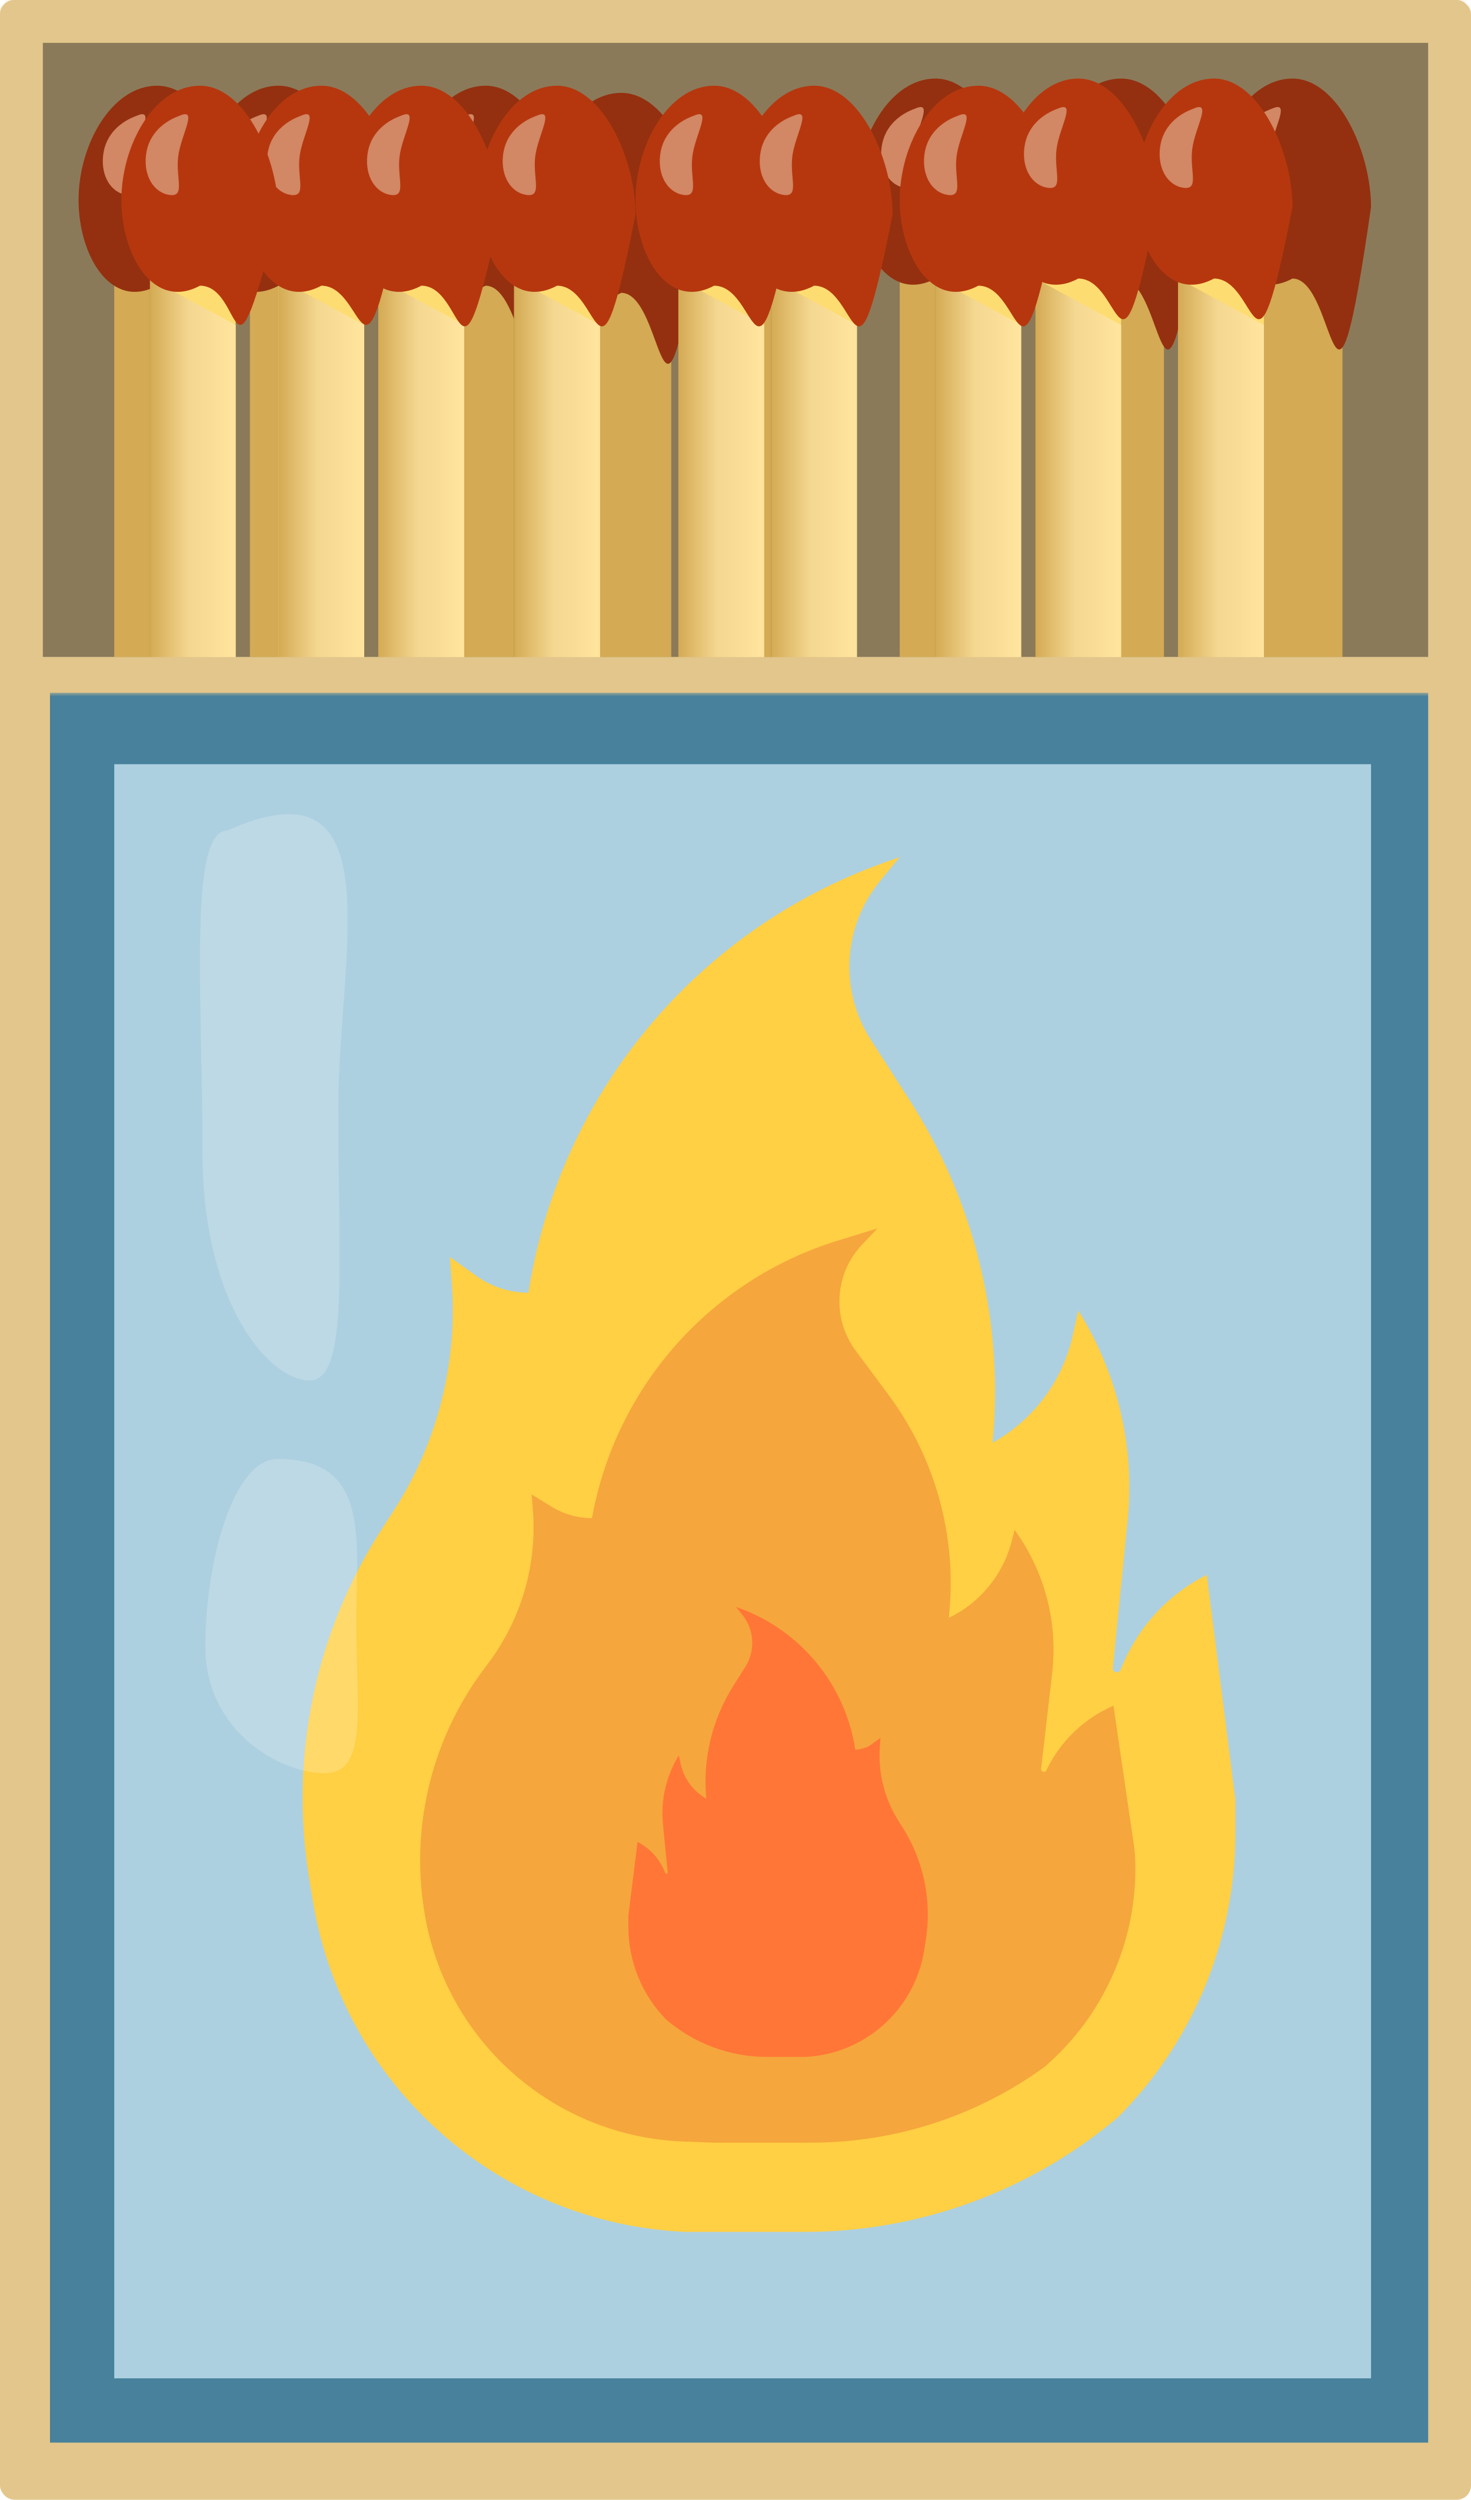 <svg width="206" height="350" viewBox="0 0 206 350" fill="none" xmlns="http://www.w3.org/2000/svg">
<rect width="206" height="350" rx="2" fill="#E2C68B"/>
<rect x="7" y="97" width="193" height="245" fill="#47819B"/>
<rect x="16" y="107" width="176" height="226" fill="#ADD0E0"/>
<rect x="6" y="6" width="194" height="86" fill="#8B7A59"/>
<path d="M16 35L28 41.5V92H16V35Z" fill="#D4AA54"/>
<path d="M35 35L47 41.5V92H35V35Z" fill="#D4AA54"/>
<path d="M63 35L75 41.5V92H63V35Z" fill="#D4AA54"/>
<path d="M82 35L94 41.5V92H82V35Z" fill="#D4AA54"/>
<path d="M101 35L113 41.5V92H101V35Z" fill="#D4AA54"/>
<path d="M126 35L138 41.5V92H126V35Z" fill="#D4AA54"/>
<path d="M33 30C27.5 68 28.351 40 22 40C15.5 43.5 11 35.732 11 28C11 20.268 15.649 12 22 12C28.351 12 33 22.268 33 30Z" fill="#94300F"/>
<path d="M18.956 21.902C18.586 24.917 19.982 27.569 17.79 27.3C15.597 27.03 14.08 24.692 14.45 21.678C14.82 18.663 17.044 16.956 19.151 16.207C21.816 15.023 19.326 18.887 18.956 21.902Z" fill="#D28765"/>
<path d="M151 35L163 41.5V92H151V35Z" fill="#D4AA54"/>
<path d="M176 35L188 41.5V92H176V35Z" fill="#D4AA54"/>
<path d="M79 30C73.5 68 74.351 40 68 40C61.5 43.5 57 35.732 57 28C57 20.268 61.649 12 68 12C74.351 12 79 22.268 79 30Z" fill="#94300F"/>
<path d="M64.956 21.902C64.586 24.917 65.982 27.569 63.789 27.3C61.597 27.03 60.08 24.692 60.45 21.678C60.82 18.663 63.044 16.956 65.151 16.207C67.816 15.023 65.326 18.887 64.956 21.902Z" fill="#D28765"/>
<path d="M98 31C92.5 69 93.351 41 87 41C80.5 44.5 76 36.732 76 29C76 21.268 80.649 13 87 13C93.351 13 98 23.268 98 31Z" fill="#94300F"/>
<path d="M83.956 22.902C83.586 25.917 84.982 28.569 82.79 28.3C80.597 28.03 79.08 25.692 79.45 22.678C79.82 19.663 82.044 17.956 84.151 17.207C86.816 16.023 84.326 19.887 83.956 22.902Z" fill="#D28765"/>
<path d="M142 29C136.5 67 137.351 39 131 39C124.5 42.5 120 34.732 120 27C120 19.268 124.649 11 131 11C137.351 11 142 21.268 142 29Z" fill="#94300F"/>
<path d="M127.956 20.902C127.586 23.917 128.982 26.569 126.789 26.3C124.597 26.03 123.08 23.692 123.45 20.678C123.82 17.663 126.044 15.956 128.151 15.207C130.816 14.023 128.326 17.887 127.956 20.902Z" fill="#D28765"/>
<path d="M168 29C162.5 67 163.351 39 157 39C150.5 42.5 146 34.732 146 27C146 19.268 150.649 11 157 11C163.351 11 168 21.268 168 29Z" fill="#94300F"/>
<path d="M153.956 20.902C153.586 23.917 154.982 26.569 152.789 26.3C150.597 26.03 149.08 23.692 149.45 20.678C149.82 17.663 152.044 15.956 154.151 15.207C156.816 14.023 154.326 17.887 153.956 20.902Z" fill="#D28765"/>
<path d="M192 29C186.5 67 187.351 39 181 39C174.5 42.5 170 34.732 170 27C170 19.268 174.649 11 181 11C187.351 11 192 21.268 192 29Z" fill="#94300F"/>
<path d="M177.956 20.902C177.586 23.917 178.982 26.569 176.789 26.3C174.597 26.03 173.08 23.692 173.45 20.678C173.82 17.663 176.044 15.956 178.151 15.207C180.816 14.023 178.326 17.887 177.956 20.902Z" fill="#D28765"/>
<rect width="12" height="57" transform="translate(165 35)" fill="#FDDC71"/>
<g filter="url(#filter0_d)">
<path d="M165 35L177 41.5V92H165V35Z" fill="url(#paint0_linear)"/>
</g>
<rect width="12" height="57" transform="translate(145 35)" fill="#FDDC71"/>
<g filter="url(#filter1_d)">
<path d="M145 35L157 41.5V92H145V35Z" fill="url(#paint1_linear)"/>
</g>
<rect width="12" height="57" transform="translate(131 35)" fill="#FDDC71"/>
<g filter="url(#filter2_d)">
<path d="M131 35L143 41.5V92H131V35Z" fill="url(#paint2_linear)"/>
</g>
<rect width="12" height="57" transform="translate(108 35)" fill="#FDDC71"/>
<g filter="url(#filter3_d)">
<path d="M108 35L120 41.5V92H108V35Z" fill="url(#paint3_linear)"/>
</g>
<rect width="12" height="57" transform="translate(95 35)" fill="#FDDC71"/>
<g filter="url(#filter4_d)">
<path d="M95 35L107 41.5V92H95V35Z" fill="url(#paint4_linear)"/>
</g>
<rect width="12" height="57" transform="translate(72 35)" fill="#FDDC71"/>
<g filter="url(#filter5_d)">
<path d="M72 35L84 41.5V92H72V35Z" fill="url(#paint5_linear)"/>
</g>
<rect width="12" height="57" transform="translate(72 35)" fill="#FDDC71"/>
<g filter="url(#filter6_d)">
<path d="M72 35L84 41.5V92H72V35Z" fill="url(#paint6_linear)"/>
</g>
<rect width="12" height="57" transform="translate(53 35)" fill="#FDDC71"/>
<g filter="url(#filter7_d)">
<path d="M53 35L65 41.5V92H53V35Z" fill="url(#paint7_linear)"/>
</g>
<path d="M50 30C44.5 68 45.351 40 39 40C32.5 43.5 28 35.732 28 28C28 20.268 32.649 12 39 12C45.351 12 50 22.268 50 30Z" fill="#94300F"/>
<path d="M35.956 21.902C35.586 24.917 36.982 27.569 34.789 27.3C32.597 27.03 31.08 24.692 31.45 21.678C31.82 18.663 34.044 16.956 36.151 16.207C38.816 15.023 36.326 18.887 35.956 21.902Z" fill="#D28765"/>
<rect width="12" height="57" transform="translate(39 35)" fill="#FDDC71"/>
<g filter="url(#filter8_d)">
<path d="M39 35L51 41.5V92H39V35Z" fill="url(#paint8_linear)"/>
</g>
<rect width="12" height="57" transform="translate(21 35)" fill="#FDDC71"/>
<g filter="url(#filter9_d)">
<path d="M21 35L33 41.5V92H21V35Z" fill="url(#paint9_linear)"/>
</g>
<g filter="url(#filter10_d)">
<path d="M56 30C50.5 57.5 51.351 40 45 40C38.5 43.5 34 35.732 34 28C34 20.268 38.649 12 45 12C51.351 12 56 22.268 56 30Z" fill="#B6370E"/>
</g>
<path d="M41.956 21.902C41.586 24.917 42.982 27.569 40.789 27.3C38.597 27.03 37.08 24.692 37.45 21.678C37.82 18.663 40.044 16.956 42.151 16.207C44.816 15.023 42.326 18.887 41.956 21.902Z" fill="#D28765"/>
<g filter="url(#filter11_d)">
<path d="M70 30C64 58 65.351 40 59 40C52.5 43.5 48 35.732 48 28C48 20.268 52.649 12 59 12C65.351 12 70 22.268 70 30Z" fill="#B6370E"/>
</g>
<path d="M55.956 21.902C55.586 24.917 56.982 27.569 54.789 27.3C52.597 27.03 51.08 24.692 51.45 21.678C51.82 18.663 54.044 16.956 56.151 16.207C58.816 15.023 56.326 18.887 55.956 21.902Z" fill="#D28765"/>
<g filter="url(#filter12_d)">
<path d="M148 30C142.5 58 143.351 40 137 40C130.5 43.5 126 35.732 126 28C126 20.268 130.649 12 137 12C143.351 12 148 22.268 148 30Z" fill="#B6370E"/>
</g>
<path d="M133.956 21.902C133.586 24.917 134.982 27.569 132.789 27.3C130.597 27.03 129.08 24.692 129.45 21.678C129.82 18.663 132.044 16.956 134.151 16.207C136.816 15.023 134.326 18.887 133.956 21.902Z" fill="#D28765"/>
<g filter="url(#filter13_d)">
<path d="M181 29C175.5 57 176.351 39 170 39C163.5 42.5 159 34.732 159 27C159 19.268 163.649 11 170 11C176.351 11 181 21.268 181 29Z" fill="#B6370E"/>
</g>
<path d="M166.956 20.902C166.586 23.917 167.982 26.569 165.789 26.3C163.597 26.03 162.08 23.692 162.45 20.678C162.82 17.663 165.044 15.956 167.151 15.207C169.816 14.023 167.326 17.887 166.956 20.902Z" fill="#D28765"/>
<g filter="url(#filter14_d)">
<path d="M89 30C83.5 58 84.351 40 78 40C71.5 43.5 67 35.732 67 28C67 20.268 71.649 12 78 12C84.351 12 89 22.268 89 30Z" fill="#B6370E"/>
</g>
<path d="M74.956 21.902C74.586 24.917 75.982 27.569 73.79 27.3C71.597 27.03 70.08 24.692 70.45 21.678C70.82 18.663 73.044 16.956 75.151 16.207C77.816 15.023 75.326 18.887 74.956 21.902Z" fill="#D28765"/>
<g filter="url(#filter15_d)">
<path d="M162 29C156.5 57 157.351 39 151 39C144.5 42.5 140 34.732 140 27C140 19.268 144.649 11 151 11C157.351 11 162 21.268 162 29Z" fill="#B6370E"/>
</g>
<path d="M147.956 20.902C147.586 23.917 148.982 26.569 146.789 26.3C144.597 26.03 143.08 23.692 143.45 20.678C143.82 17.663 146.044 15.956 148.151 15.207C150.816 14.023 148.326 17.887 147.956 20.902Z" fill="#D28765"/>
<g filter="url(#filter16_d)">
<path d="M111 30C105.5 58 106.351 40 100 40C93.5 43.5 89 35.732 89 28C89 20.268 93.649 12 100 12C106.351 12 111 22.268 111 30Z" fill="#B6370E"/>
</g>
<path d="M96.956 21.902C96.586 24.917 97.982 27.569 95.79 27.3C93.597 27.03 92.08 24.692 92.45 21.678C92.82 18.663 95.044 16.956 97.151 16.207C99.816 15.023 97.326 18.887 96.956 21.902Z" fill="#D28765"/>
<g filter="url(#filter17_d)">
<path d="M125 30C119.5 58 120.351 40 114 40C107.5 43.5 103 35.732 103 28C103 20.268 107.649 12 114 12C120.351 12 125 22.268 125 30Z" fill="#B6370E"/>
</g>
<path d="M110.956 21.902C110.586 24.917 111.982 27.569 109.789 27.3C107.597 27.03 106.08 24.692 106.45 21.678C106.82 18.663 109.044 16.956 111.151 16.207C113.816 15.023 111.326 18.887 110.956 21.902Z" fill="#D28765"/>
<g filter="url(#filter18_d)">
<path d="M39 30C32 57.5 34.351 40 28 40C21.5 43.5 17 35.732 17 28C17 20.268 21.649 12 28 12C34.351 12 39 22.268 39 30Z" fill="#B6370E"/>
</g>
<path d="M24.956 21.902C24.586 24.917 25.982 27.569 23.79 27.3C21.597 27.03 20.08 24.692 20.45 21.678C20.82 18.663 23.044 16.956 25.151 16.207C27.816 15.023 25.326 18.887 24.956 21.902Z" fill="#D28765"/>
<mask id="path-55-inside-1" fill="white">
<rect width="206" height="97" rx="3"/>
</mask>
<rect width="206" height="97" rx="3" stroke="#E2C68B" stroke-width="10" mask="url(#path-55-inside-1)"/>
<path d="M126 120L123.245 123.354C118.033 129.699 117.51 138.682 121.95 145.589L127.375 154.028C136.525 168.261 140.619 185.158 139 202C144.724 198.82 148.813 193.342 150.233 186.95L151 183.5C156.455 192.164 158.947 202.532 157.928 212.719L155.847 233.535C155.784 234.161 156.649 234.388 156.903 233.812L157.398 232.687C159.726 227.396 163.83 223.085 169 220.5L173 252V256.665C173 271.606 167.065 285.935 156.5 296.5C144.229 306.833 128.703 312.5 112.661 312.5H96C69.787 311.335 47.99 291.936 43.79 266.036L43.27 262.834C40.522 245.883 44.155 228.514 53.469 214.087L55.149 211.486C61.218 202.084 64.069 190.964 63.272 179.802L63 176L66.745 178.675C68.862 180.187 71.398 181 74 181C78.313 153.275 97.472 130.143 123.91 120.743L126 120Z" fill="#FFCF44"/>
<path d="M122.873 172L120.726 174.262C116.857 178.335 116.48 184.601 119.83 189.11L124.412 195.275C131.08 204.248 134.101 215.414 132.866 226.525C137.252 224.417 140.483 220.479 141.693 215.766L142.09 214.223C146.291 219.996 148.168 227.137 147.348 234.229L145.797 247.644C145.748 248.076 146.334 248.253 146.531 247.866L146.739 247.457C148.702 243.598 151.951 240.545 155.925 238.826L158.761 258.141C158.92 259.227 159 260.322 159 261.419V261.62C159 272.27 154.371 282.394 146.317 289.361C136.826 296.275 125.386 300 113.644 300H99.813L95.686 299.841C77.867 299.156 62.893 286.234 59.607 268.707C57.308 256.442 60.246 243.776 67.709 233.775L68.442 232.793C73.055 226.611 75.251 218.958 74.616 211.271L74.448 209.236L77.213 210.945C78.923 212.001 80.893 212.561 82.903 212.561C86.207 194.184 99.496 179.19 117.342 173.701L122.873 172Z" fill="#F5A63C"/>
<path d="M103.082 225L103.964 226.095C105.644 228.181 105.813 231.104 104.385 233.369L102.666 236.097C99.711 240.785 98.39 246.319 98.91 251.836C97.073 250.795 95.765 249.02 95.316 246.957L95.06 245.782C93.29 248.648 92.51 252.015 92.839 255.368L93.503 262.145C93.523 262.349 93.241 262.422 93.159 262.233L92.992 261.846C92.254 260.136 90.943 258.737 89.284 257.891L88 268.2V269.801C88 274.648 89.901 279.302 93.295 282.764C97.229 286.142 102.243 288 107.429 288H112.709C121.116 287.619 128.098 281.381 129.419 273.07L129.648 271.633C130.519 266.151 129.362 260.54 126.393 255.85L125.819 254.943C123.869 251.862 122.955 248.238 123.209 244.6L123.299 243.327L122.09 244.208C121.415 244.699 120.603 244.964 119.769 244.964C118.384 235.885 112.151 228.288 103.517 225.158L103.082 225Z" fill="#FF7637"/>
<path opacity="0.2" d="M47.362 155.281C47.362 176.82 48.885 193.28 43.362 193.28C37.839 193.28 28.362 182.819 28.362 161.28C28.362 139.741 26.339 116.28 31.862 116.28C55.362 105.781 47.362 133.741 47.362 155.281Z" fill="white"/>
<path opacity="0.2" d="M49.901 227.191C49.901 239.145 51.596 248.28 45.451 248.28C39.307 248.28 28.764 242.475 28.764 230.521C28.764 218.567 32.718 204.28 38.862 204.28C51.862 204.281 49.901 215.237 49.901 227.191Z" fill="white"/>
<defs>
<filter id="filter0_d" x="160" y="34" width="22" height="67" filterUnits="userSpaceOnUse" color-interpolation-filters="sRGB">
<feFlood flood-opacity="0" result="BackgroundImageFix"/>
<feColorMatrix in="SourceAlpha" type="matrix" values="0 0 0 0 0 0 0 0 0 0 0 0 0 0 0 0 0 0 127 0" result="hardAlpha"/>
<feOffset dy="4"/>
<feGaussianBlur stdDeviation="2.5"/>
<feComposite in2="hardAlpha" operator="out"/>
<feColorMatrix type="matrix" values="0 0 0 0 0 0 0 0 0 0 0 0 0 0 0 0 0 0 0.25 0"/>
<feBlend mode="normal" in2="BackgroundImageFix" result="effect1_dropShadow"/>
<feBlend mode="normal" in="SourceGraphic" in2="effect1_dropShadow" result="shape"/>
</filter>
<filter id="filter1_d" x="140" y="34" width="22" height="67" filterUnits="userSpaceOnUse" color-interpolation-filters="sRGB">
<feFlood flood-opacity="0" result="BackgroundImageFix"/>
<feColorMatrix in="SourceAlpha" type="matrix" values="0 0 0 0 0 0 0 0 0 0 0 0 0 0 0 0 0 0 127 0" result="hardAlpha"/>
<feOffset dy="4"/>
<feGaussianBlur stdDeviation="2.5"/>
<feComposite in2="hardAlpha" operator="out"/>
<feColorMatrix type="matrix" values="0 0 0 0 0 0 0 0 0 0 0 0 0 0 0 0 0 0 0.25 0"/>
<feBlend mode="normal" in2="BackgroundImageFix" result="effect1_dropShadow"/>
<feBlend mode="normal" in="SourceGraphic" in2="effect1_dropShadow" result="shape"/>
</filter>
<filter id="filter2_d" x="126" y="34" width="22" height="67" filterUnits="userSpaceOnUse" color-interpolation-filters="sRGB">
<feFlood flood-opacity="0" result="BackgroundImageFix"/>
<feColorMatrix in="SourceAlpha" type="matrix" values="0 0 0 0 0 0 0 0 0 0 0 0 0 0 0 0 0 0 127 0" result="hardAlpha"/>
<feOffset dy="4"/>
<feGaussianBlur stdDeviation="2.5"/>
<feComposite in2="hardAlpha" operator="out"/>
<feColorMatrix type="matrix" values="0 0 0 0 0 0 0 0 0 0 0 0 0 0 0 0 0 0 0.25 0"/>
<feBlend mode="normal" in2="BackgroundImageFix" result="effect1_dropShadow"/>
<feBlend mode="normal" in="SourceGraphic" in2="effect1_dropShadow" result="shape"/>
</filter>
<filter id="filter3_d" x="103" y="34" width="22" height="67" filterUnits="userSpaceOnUse" color-interpolation-filters="sRGB">
<feFlood flood-opacity="0" result="BackgroundImageFix"/>
<feColorMatrix in="SourceAlpha" type="matrix" values="0 0 0 0 0 0 0 0 0 0 0 0 0 0 0 0 0 0 127 0" result="hardAlpha"/>
<feOffset dy="4"/>
<feGaussianBlur stdDeviation="2.5"/>
<feComposite in2="hardAlpha" operator="out"/>
<feColorMatrix type="matrix" values="0 0 0 0 0 0 0 0 0 0 0 0 0 0 0 0 0 0 0.25 0"/>
<feBlend mode="normal" in2="BackgroundImageFix" result="effect1_dropShadow"/>
<feBlend mode="normal" in="SourceGraphic" in2="effect1_dropShadow" result="shape"/>
</filter>
<filter id="filter4_d" x="90" y="34" width="22" height="67" filterUnits="userSpaceOnUse" color-interpolation-filters="sRGB">
<feFlood flood-opacity="0" result="BackgroundImageFix"/>
<feColorMatrix in="SourceAlpha" type="matrix" values="0 0 0 0 0 0 0 0 0 0 0 0 0 0 0 0 0 0 127 0" result="hardAlpha"/>
<feOffset dy="4"/>
<feGaussianBlur stdDeviation="2.5"/>
<feComposite in2="hardAlpha" operator="out"/>
<feColorMatrix type="matrix" values="0 0 0 0 0 0 0 0 0 0 0 0 0 0 0 0 0 0 0.25 0"/>
<feBlend mode="normal" in2="BackgroundImageFix" result="effect1_dropShadow"/>
<feBlend mode="normal" in="SourceGraphic" in2="effect1_dropShadow" result="shape"/>
</filter>
<filter id="filter5_d" x="67" y="34" width="22" height="67" filterUnits="userSpaceOnUse" color-interpolation-filters="sRGB">
<feFlood flood-opacity="0" result="BackgroundImageFix"/>
<feColorMatrix in="SourceAlpha" type="matrix" values="0 0 0 0 0 0 0 0 0 0 0 0 0 0 0 0 0 0 127 0" result="hardAlpha"/>
<feOffset dy="4"/>
<feGaussianBlur stdDeviation="2.5"/>
<feComposite in2="hardAlpha" operator="out"/>
<feColorMatrix type="matrix" values="0 0 0 0 0 0 0 0 0 0 0 0 0 0 0 0 0 0 0.25 0"/>
<feBlend mode="normal" in2="BackgroundImageFix" result="effect1_dropShadow"/>
<feBlend mode="normal" in="SourceGraphic" in2="effect1_dropShadow" result="shape"/>
</filter>
<filter id="filter6_d" x="67" y="34" width="22" height="67" filterUnits="userSpaceOnUse" color-interpolation-filters="sRGB">
<feFlood flood-opacity="0" result="BackgroundImageFix"/>
<feColorMatrix in="SourceAlpha" type="matrix" values="0 0 0 0 0 0 0 0 0 0 0 0 0 0 0 0 0 0 127 0" result="hardAlpha"/>
<feOffset dy="4"/>
<feGaussianBlur stdDeviation="2.5"/>
<feComposite in2="hardAlpha" operator="out"/>
<feColorMatrix type="matrix" values="0 0 0 0 0 0 0 0 0 0 0 0 0 0 0 0 0 0 0.25 0"/>
<feBlend mode="normal" in2="BackgroundImageFix" result="effect1_dropShadow"/>
<feBlend mode="normal" in="SourceGraphic" in2="effect1_dropShadow" result="shape"/>
</filter>
<filter id="filter7_d" x="48" y="34" width="22" height="67" filterUnits="userSpaceOnUse" color-interpolation-filters="sRGB">
<feFlood flood-opacity="0" result="BackgroundImageFix"/>
<feColorMatrix in="SourceAlpha" type="matrix" values="0 0 0 0 0 0 0 0 0 0 0 0 0 0 0 0 0 0 127 0" result="hardAlpha"/>
<feOffset dy="4"/>
<feGaussianBlur stdDeviation="2.5"/>
<feComposite in2="hardAlpha" operator="out"/>
<feColorMatrix type="matrix" values="0 0 0 0 0 0 0 0 0 0 0 0 0 0 0 0 0 0 0.25 0"/>
<feBlend mode="normal" in2="BackgroundImageFix" result="effect1_dropShadow"/>
<feBlend mode="normal" in="SourceGraphic" in2="effect1_dropShadow" result="shape"/>
</filter>
<filter id="filter8_d" x="34" y="34" width="22" height="67" filterUnits="userSpaceOnUse" color-interpolation-filters="sRGB">
<feFlood flood-opacity="0" result="BackgroundImageFix"/>
<feColorMatrix in="SourceAlpha" type="matrix" values="0 0 0 0 0 0 0 0 0 0 0 0 0 0 0 0 0 0 127 0" result="hardAlpha"/>
<feOffset dy="4"/>
<feGaussianBlur stdDeviation="2.5"/>
<feComposite in2="hardAlpha" operator="out"/>
<feColorMatrix type="matrix" values="0 0 0 0 0 0 0 0 0 0 0 0 0 0 0 0 0 0 0.25 0"/>
<feBlend mode="normal" in2="BackgroundImageFix" result="effect1_dropShadow"/>
<feBlend mode="normal" in="SourceGraphic" in2="effect1_dropShadow" result="shape"/>
</filter>
<filter id="filter9_d" x="16" y="34" width="22" height="67" filterUnits="userSpaceOnUse" color-interpolation-filters="sRGB">
<feFlood flood-opacity="0" result="BackgroundImageFix"/>
<feColorMatrix in="SourceAlpha" type="matrix" values="0 0 0 0 0 0 0 0 0 0 0 0 0 0 0 0 0 0 127 0" result="hardAlpha"/>
<feOffset dy="4"/>
<feGaussianBlur stdDeviation="2.5"/>
<feComposite in2="hardAlpha" operator="out"/>
<feColorMatrix type="matrix" values="0 0 0 0 0 0 0 0 0 0 0 0 0 0 0 0 0 0 0.25 0"/>
<feBlend mode="normal" in2="BackgroundImageFix" result="effect1_dropShadow"/>
<feBlend mode="normal" in="SourceGraphic" in2="effect1_dropShadow" result="shape"/>
</filter>
<filter id="filter10_d" x="28" y="6" width="34" height="45.488" filterUnits="userSpaceOnUse" color-interpolation-filters="sRGB">
<feFlood flood-opacity="0" result="BackgroundImageFix"/>
<feColorMatrix in="SourceAlpha" type="matrix" values="0 0 0 0 0 0 0 0 0 0 0 0 0 0 0 0 0 0 127 0" result="hardAlpha"/>
<feOffset/>
<feGaussianBlur stdDeviation="3"/>
<feComposite in2="hardAlpha" operator="out"/>
<feColorMatrix type="matrix" values="0 0 0 0 0 0 0 0 0 0 0 0 0 0 0 0 0 0 0.25 0"/>
<feBlend mode="normal" in2="BackgroundImageFix" result="effect1_dropShadow"/>
<feBlend mode="normal" in="SourceGraphic" in2="effect1_dropShadow" result="shape"/>
</filter>
<filter id="filter11_d" x="42" y="6" width="34" height="45.695" filterUnits="userSpaceOnUse" color-interpolation-filters="sRGB">
<feFlood flood-opacity="0" result="BackgroundImageFix"/>
<feColorMatrix in="SourceAlpha" type="matrix" values="0 0 0 0 0 0 0 0 0 0 0 0 0 0 0 0 0 0 127 0" result="hardAlpha"/>
<feOffset/>
<feGaussianBlur stdDeviation="3"/>
<feComposite in2="hardAlpha" operator="out"/>
<feColorMatrix type="matrix" values="0 0 0 0 0 0 0 0 0 0 0 0 0 0 0 0 0 0 0.25 0"/>
<feBlend mode="normal" in2="BackgroundImageFix" result="effect1_dropShadow"/>
<feBlend mode="normal" in="SourceGraphic" in2="effect1_dropShadow" result="shape"/>
</filter>
<filter id="filter12_d" x="120" y="6" width="34" height="45.695" filterUnits="userSpaceOnUse" color-interpolation-filters="sRGB">
<feFlood flood-opacity="0" result="BackgroundImageFix"/>
<feColorMatrix in="SourceAlpha" type="matrix" values="0 0 0 0 0 0 0 0 0 0 0 0 0 0 0 0 0 0 127 0" result="hardAlpha"/>
<feOffset/>
<feGaussianBlur stdDeviation="3"/>
<feComposite in2="hardAlpha" operator="out"/>
<feColorMatrix type="matrix" values="0 0 0 0 0 0 0 0 0 0 0 0 0 0 0 0 0 0 0.25 0"/>
<feBlend mode="normal" in2="BackgroundImageFix" result="effect1_dropShadow"/>
<feBlend mode="normal" in="SourceGraphic" in2="effect1_dropShadow" result="shape"/>
</filter>
<filter id="filter13_d" x="153" y="5" width="34" height="45.695" filterUnits="userSpaceOnUse" color-interpolation-filters="sRGB">
<feFlood flood-opacity="0" result="BackgroundImageFix"/>
<feColorMatrix in="SourceAlpha" type="matrix" values="0 0 0 0 0 0 0 0 0 0 0 0 0 0 0 0 0 0 127 0" result="hardAlpha"/>
<feOffset/>
<feGaussianBlur stdDeviation="3"/>
<feComposite in2="hardAlpha" operator="out"/>
<feColorMatrix type="matrix" values="0 0 0 0 0 0 0 0 0 0 0 0 0 0 0 0 0 0 0.25 0"/>
<feBlend mode="normal" in2="BackgroundImageFix" result="effect1_dropShadow"/>
<feBlend mode="normal" in="SourceGraphic" in2="effect1_dropShadow" result="shape"/>
</filter>
<filter id="filter14_d" x="61" y="6" width="34" height="45.695" filterUnits="userSpaceOnUse" color-interpolation-filters="sRGB">
<feFlood flood-opacity="0" result="BackgroundImageFix"/>
<feColorMatrix in="SourceAlpha" type="matrix" values="0 0 0 0 0 0 0 0 0 0 0 0 0 0 0 0 0 0 127 0" result="hardAlpha"/>
<feOffset/>
<feGaussianBlur stdDeviation="3"/>
<feComposite in2="hardAlpha" operator="out"/>
<feColorMatrix type="matrix" values="0 0 0 0 0 0 0 0 0 0 0 0 0 0 0 0 0 0 0.25 0"/>
<feBlend mode="normal" in2="BackgroundImageFix" result="effect1_dropShadow"/>
<feBlend mode="normal" in="SourceGraphic" in2="effect1_dropShadow" result="shape"/>
</filter>
<filter id="filter15_d" x="134" y="5" width="34" height="45.695" filterUnits="userSpaceOnUse" color-interpolation-filters="sRGB">
<feFlood flood-opacity="0" result="BackgroundImageFix"/>
<feColorMatrix in="SourceAlpha" type="matrix" values="0 0 0 0 0 0 0 0 0 0 0 0 0 0 0 0 0 0 127 0" result="hardAlpha"/>
<feOffset/>
<feGaussianBlur stdDeviation="3"/>
<feComposite in2="hardAlpha" operator="out"/>
<feColorMatrix type="matrix" values="0 0 0 0 0 0 0 0 0 0 0 0 0 0 0 0 0 0 0.25 0"/>
<feBlend mode="normal" in2="BackgroundImageFix" result="effect1_dropShadow"/>
<feBlend mode="normal" in="SourceGraphic" in2="effect1_dropShadow" result="shape"/>
</filter>
<filter id="filter16_d" x="83" y="6" width="34" height="45.695" filterUnits="userSpaceOnUse" color-interpolation-filters="sRGB">
<feFlood flood-opacity="0" result="BackgroundImageFix"/>
<feColorMatrix in="SourceAlpha" type="matrix" values="0 0 0 0 0 0 0 0 0 0 0 0 0 0 0 0 0 0 127 0" result="hardAlpha"/>
<feOffset/>
<feGaussianBlur stdDeviation="3"/>
<feComposite in2="hardAlpha" operator="out"/>
<feColorMatrix type="matrix" values="0 0 0 0 0 0 0 0 0 0 0 0 0 0 0 0 0 0 0.25 0"/>
<feBlend mode="normal" in2="BackgroundImageFix" result="effect1_dropShadow"/>
<feBlend mode="normal" in="SourceGraphic" in2="effect1_dropShadow" result="shape"/>
</filter>
<filter id="filter17_d" x="97" y="6" width="34" height="45.695" filterUnits="userSpaceOnUse" color-interpolation-filters="sRGB">
<feFlood flood-opacity="0" result="BackgroundImageFix"/>
<feColorMatrix in="SourceAlpha" type="matrix" values="0 0 0 0 0 0 0 0 0 0 0 0 0 0 0 0 0 0 127 0" result="hardAlpha"/>
<feOffset/>
<feGaussianBlur stdDeviation="3"/>
<feComposite in2="hardAlpha" operator="out"/>
<feColorMatrix type="matrix" values="0 0 0 0 0 0 0 0 0 0 0 0 0 0 0 0 0 0 0.25 0"/>
<feBlend mode="normal" in2="BackgroundImageFix" result="effect1_dropShadow"/>
<feBlend mode="normal" in="SourceGraphic" in2="effect1_dropShadow" result="shape"/>
</filter>
<filter id="filter18_d" x="11" y="6" width="34" height="45.488" filterUnits="userSpaceOnUse" color-interpolation-filters="sRGB">
<feFlood flood-opacity="0" result="BackgroundImageFix"/>
<feColorMatrix in="SourceAlpha" type="matrix" values="0 0 0 0 0 0 0 0 0 0 0 0 0 0 0 0 0 0 127 0" result="hardAlpha"/>
<feOffset/>
<feGaussianBlur stdDeviation="3"/>
<feComposite in2="hardAlpha" operator="out"/>
<feColorMatrix type="matrix" values="0 0 0 0 0 0 0 0 0 0 0 0 0 0 0 0 0 0 0.25 0"/>
<feBlend mode="normal" in2="BackgroundImageFix" result="effect1_dropShadow"/>
<feBlend mode="normal" in="SourceGraphic" in2="effect1_dropShadow" result="shape"/>
</filter>
<linearGradient id="paint0_linear" x1="176.5" y1="64" x2="165" y2="64" gradientUnits="userSpaceOnUse">
<stop stop-color="#FFE49E"/>
<stop offset="0.526" stop-color="#F4D790"/>
<stop offset="1" stop-color="#D4AA54"/>
<stop offset="1" stop-color="#775B22"/>
</linearGradient>
<linearGradient id="paint1_linear" x1="156.5" y1="64" x2="145" y2="64" gradientUnits="userSpaceOnUse">
<stop stop-color="#FFE49E"/>
<stop offset="0.526" stop-color="#F4D790"/>
<stop offset="1" stop-color="#D4AA54"/>
<stop offset="1" stop-color="#775B22"/>
</linearGradient>
<linearGradient id="paint2_linear" x1="142.5" y1="64" x2="131" y2="64" gradientUnits="userSpaceOnUse">
<stop stop-color="#FFE49E"/>
<stop offset="0.526" stop-color="#F4D790"/>
<stop offset="1" stop-color="#D4AA54"/>
<stop offset="1" stop-color="#775B22"/>
</linearGradient>
<linearGradient id="paint3_linear" x1="119.5" y1="64" x2="108" y2="64" gradientUnits="userSpaceOnUse">
<stop stop-color="#FFE49E"/>
<stop offset="0.526" stop-color="#F4D790"/>
<stop offset="1" stop-color="#D4AA54"/>
<stop offset="1" stop-color="#775B22"/>
</linearGradient>
<linearGradient id="paint4_linear" x1="106.5" y1="64" x2="95" y2="64" gradientUnits="userSpaceOnUse">
<stop stop-color="#FFE49E"/>
<stop offset="0.526" stop-color="#F4D790"/>
<stop offset="1" stop-color="#D4AA54"/>
<stop offset="1" stop-color="#775B22"/>
</linearGradient>
<linearGradient id="paint5_linear" x1="83.5" y1="64" x2="72" y2="64" gradientUnits="userSpaceOnUse">
<stop stop-color="#FFE49E"/>
<stop offset="0.526" stop-color="#F4D790"/>
<stop offset="1" stop-color="#D4AA54"/>
<stop offset="1" stop-color="#775B22"/>
</linearGradient>
<linearGradient id="paint6_linear" x1="83.5" y1="64" x2="72" y2="64" gradientUnits="userSpaceOnUse">
<stop stop-color="#FFE49E"/>
<stop offset="0.526" stop-color="#F4D790"/>
<stop offset="1" stop-color="#D4AA54"/>
<stop offset="1" stop-color="#775B22"/>
</linearGradient>
<linearGradient id="paint7_linear" x1="64.5" y1="64" x2="53" y2="64" gradientUnits="userSpaceOnUse">
<stop stop-color="#FFE49E"/>
<stop offset="0.526" stop-color="#F4D790"/>
<stop offset="1" stop-color="#D4AA54"/>
<stop offset="1" stop-color="#775B22"/>
</linearGradient>
<linearGradient id="paint8_linear" x1="50.5" y1="64" x2="39" y2="64" gradientUnits="userSpaceOnUse">
<stop stop-color="#FFE49E"/>
<stop offset="0.526" stop-color="#F4D790"/>
<stop offset="1" stop-color="#D4AA54"/>
<stop offset="1" stop-color="#775B22"/>
</linearGradient>
<linearGradient id="paint9_linear" x1="32.5" y1="64" x2="21" y2="64" gradientUnits="userSpaceOnUse">
<stop stop-color="#FFE49E"/>
<stop offset="0.526" stop-color="#F4D790"/>
<stop offset="1" stop-color="#D4AA54"/>
<stop offset="1" stop-color="#775B22"/>
</linearGradient>
</defs>
</svg>
